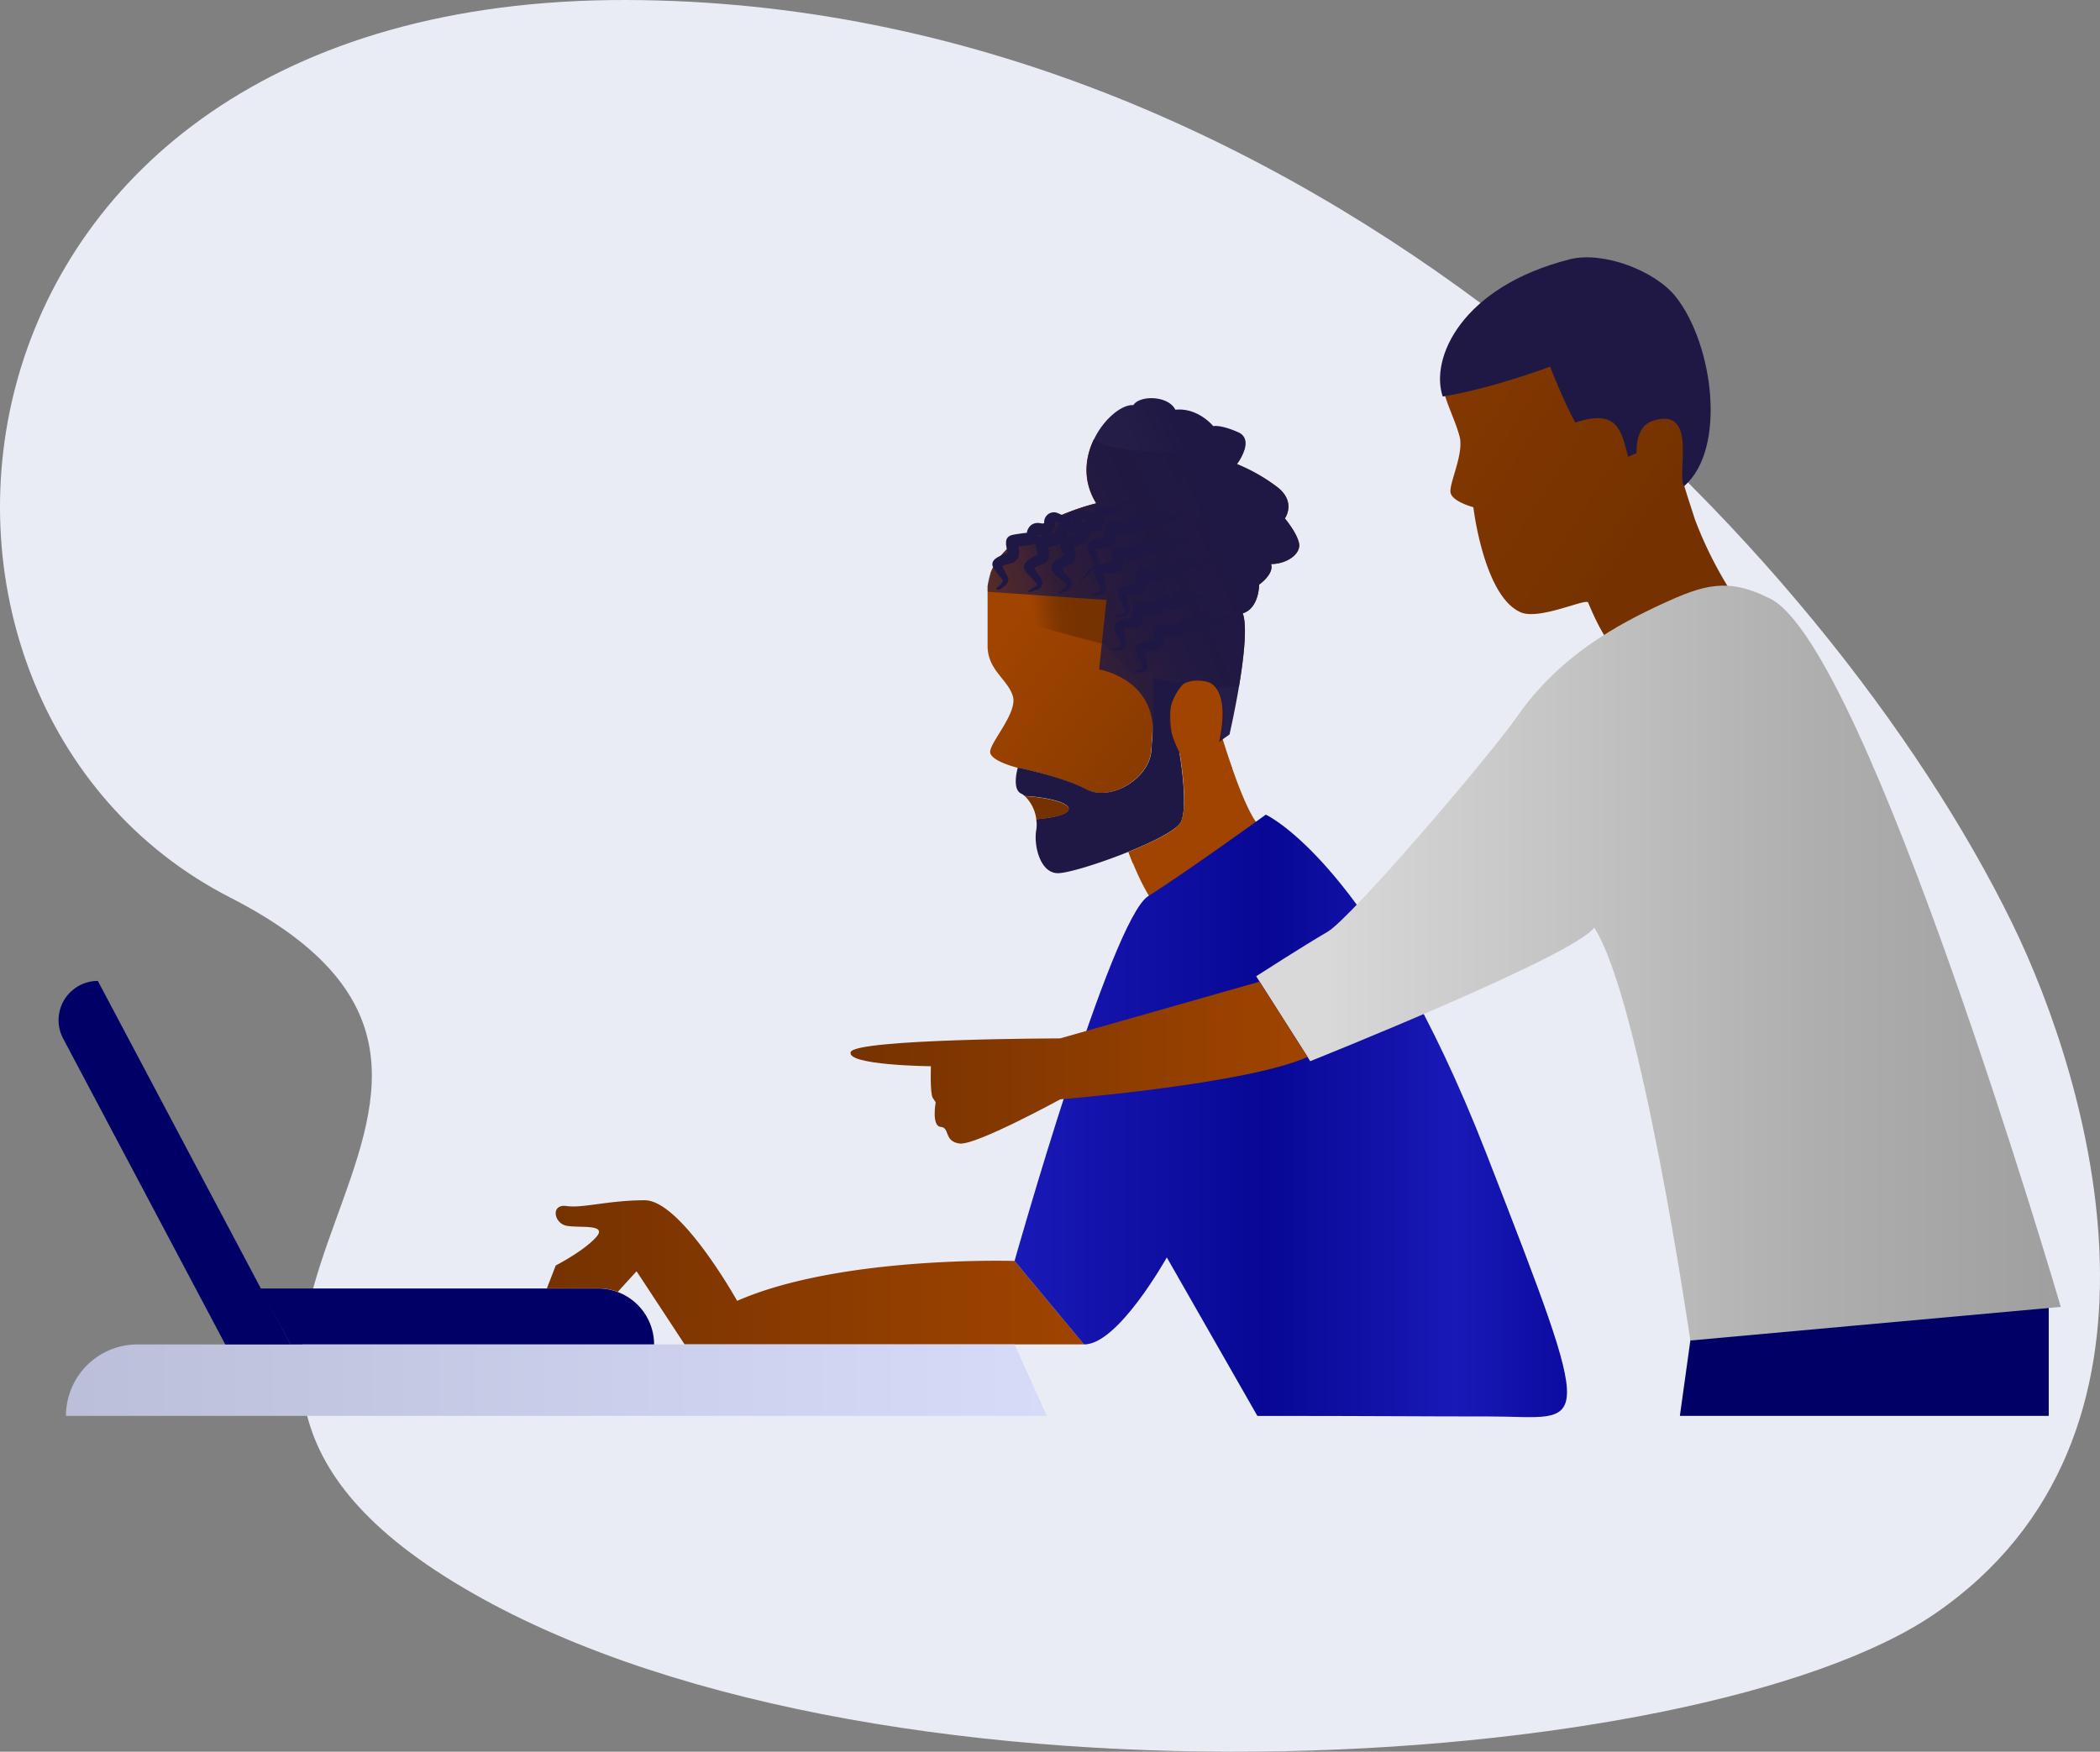 <svg xmlns="http://www.w3.org/2000/svg" xmlns:xlink="http://www.w3.org/1999/xlink" width="631.589" height="526.912" viewBox="0 0 631.589 526.912">
  <rect x="0" y="0" width="631.589" height="526.912" fill="#808080" stroke="none"/>
  <defs>
    <linearGradient id="linear-gradient" x1="1.079" y1="1.006" x2="0.243" y2="0.314" gradientUnits="objectBoundingBox">
      <stop offset="0" stop-color="#753200"/>
      <stop offset="1" stop-color="#a04400"/>
    </linearGradient>
    <linearGradient id="linear-gradient-2" x1="0.187" y1="0.58" x2="0.609" y2="0.505" gradientUnits="objectBoundingBox">
      <stop offset="0" stop-color="#a04400" stop-opacity="0"/>
      <stop offset="0.06" stop-color="#953f00" stop-opacity="0.271"/>
      <stop offset="0.12" stop-color="#8b3b00" stop-opacity="0.49"/>
      <stop offset="0.19" stop-color="#833800" stop-opacity="0.678"/>
      <stop offset="0.27" stop-color="#7d3500" stop-opacity="0.82"/>
      <stop offset="0.37" stop-color="#783300" stop-opacity="0.929"/>
      <stop offset="0.51" stop-color="#763200" stop-opacity="0.98"/>
      <stop offset="0.9" stop-color="#753200"/>
    </linearGradient>
    <linearGradient id="linear-gradient-3" x1="2.126" y1="98.042" x2="2.9" y2="98.042" xlink:href="#linear-gradient"/>
    <linearGradient id="linear-gradient-4" x1="1.276" y1="10.268" x2="-0.055" y2="9.602" xlink:href="#linear-gradient"/>
    <linearGradient id="linear-gradient-5" x1="0.68" y1="0.633" x2="-1.211" y2="-0.811" xlink:href="#linear-gradient"/>
    <linearGradient id="linear-gradient-6" x1="1.065" y1="19.091" x2="2.838" y2="18.594" xlink:href="#linear-gradient"/>
    <linearGradient id="linear-gradient-7" x1="0" y1="0.501" x2="1" y2="0.501" xlink:href="#linear-gradient"/>
    <linearGradient id="linear-gradient-8" y1="0.5" x2="1" y2="0.5" gradientUnits="objectBoundingBox">
      <stop offset="0" stop-color="#1919b7"/>
      <stop offset="0.44" stop-color="#080895"/>
      <stop offset="0.77" stop-color="#1919b7"/>
      <stop offset="1" stop-color="#09099c"/>
    </linearGradient>
    <linearGradient id="linear-gradient-9" y1="0.5" x2="1" y2="0.5" gradientUnits="objectBoundingBox">
      <stop offset="0.01" stop-color="#bbbfd9"/>
      <stop offset="1" stop-color="#d6dbf8"/>
    </linearGradient>
    <linearGradient id="linear-gradient-10" y1="0.5" x2="1" y2="0.5" gradientUnits="objectBoundingBox">
      <stop offset="0.09" stop-color="#d9d9d9"/>
      <stop offset="0.12" stop-color="#d6d6d6"/>
      <stop offset="0.7" stop-color="#aeaeae"/>
      <stop offset="1" stop-color="#9f9f9f"/>
    </linearGradient>
    <linearGradient id="linear-gradient-11" x1="0" y1="0.5" x2="1" y2="0.5" xlink:href="#linear-gradient"/>
    <linearGradient id="linear-gradient-12" x1="-0.178" y1="0.895" x2="0.777" y2="0.41" gradientUnits="objectBoundingBox">
      <stop offset="0" stop-color="#1f1844" stop-opacity="0"/>
      <stop offset="0.11" stop-color="#1f1844" stop-opacity="0.239"/>
      <stop offset="0.29" stop-color="#1f1844" stop-opacity="0.58"/>
      <stop offset="0.49" stop-color="#1f1844" stop-opacity="0.812"/>
      <stop offset="0.71" stop-color="#1f1844" stop-opacity="0.961"/>
      <stop offset="1" stop-color="#1f1844"/>
    </linearGradient>
  </defs>
  <g id="Two_Black_Men_Using_Laptop" data-name="Two Black Men Using Laptop" transform="translate(-11.727 -41.529)">
    <g id="Слой_1" data-name="Слой 1">
      <path id="Caminho_84" data-name="Caminho 84" d="M616.86,319.16C561.84,206.69,404.48,42,200,41.53c-213.36-.44-234,211.17-119,270S27.87,443.66,148.07,517.32c121.66,74.56,374.5,58.49,445.67,9.56C671.21,473.63,640.63,367.75,616.86,319.16Z" fill="#e9ecf5"/>
    </g>
    <g id="Слой_2" data-name="Слой 2">
      <path id="Caminho_85" data-name="Caminho 85" d="M394,211.19c1,3-3.57,6.18-3.57,6.18s0,7.14-4.94,8.65c1.43,3.79.29,13.52-1.13,22l-7,.38c-4.85.28-9.18.58-11.93,1-1.86.28-3,.62-3.09,1a15.712,15.712,0,0,1-1.66,3.11c0,3.32-2.1.67-2.27,6-.07,2.4-.19,4.72-.36,6.69-.06.58-.11,1.13-.17,1.65-.94,8-12.27,14.92-19.54,11.09s-20.58-6.47-20.58-6.47-7.54-1.83-8.21-4.45,8.41-12,6.78-17.14c-.74-2.38-2.43-4.22-4-6.23-1.87-2.37-3.62-5-3.58-9V217.67a27.438,27.438,0,0,0,.94-4h0c4.18-10.56,21-18.09,31.72-20.74-4.2-6.71-3.39-13.76-.7-19.29,4,3.23,14.66,4.07,27.16,3.77,5.83-.13,12.07-.51,18.22-1a15.08,15.08,0,0,1-2.39,4.73A53.589,53.589,0,0,1,395.83,188c5.9,4.54,2.33,9.47,2.33,9.47s3.71,4.4,4.27,7.56S398.71,211.19,394,211.19Z" fill="url(#linear-gradient)"/>
      <path id="Caminho_86" data-name="Caminho 86" d="M367.91,177.41C365,201,360.73,230,360.77,231.73c.07,3.88-1.51,8.77-2,11.5l-6.46,1.35-8.46-9.31s-24.62-6-35-10.47v-7.11a27.439,27.439,0,0,0,.94-4h0c4.18-10.56,21-18.09,31.72-20.74-4.2-6.71-3.39-13.76-.7-19.29C344.76,176.87,355.41,177.71,367.91,177.41Z" fill="url(#linear-gradient-2)"/>
      <path id="Caminho_87" data-name="Caminho 87" d="M370,246.49c-2.84,2.42-6.06,6.3-6.16,10.95A18.82,18.82,0,0,0,367,268h-.54s2.73,15.7.48,20.7c-1.06,2.35-8.11,5.94-15.85,9.06-8.75,3.54-18.42,6.49-21.3,6.42-5.44-.14-7.18-8.75-6.41-12.92a10.14,10.14,0,0,0,0-3.32c4-.36,9.65-1.21,9.74-3.1.1-2.19-8-3.69-13.19-3.86a4.471,4.471,0,0,0-1.09-.74c-2.91-1.4-1-7.81-1-7.81s13.3,2.63,20.57,6.47,18.6-3,19.54-11.09c.72-6.09.7-17.57.63-22.82a2.817,2.817,0,0,1,.12.34S365.09,247.55,370,246.49Z" fill="#1f1844"/>
      <path id="Caminho_88" data-name="Caminho 88" d="M333.16,284.92c-.09,1.89-5.78,2.74-9.74,3.1a11.85,11.85,0,0,0-3.45-7C325.14,281.23,333.27,282.73,333.16,284.92Z" fill="url(#linear-gradient-3)"/>
      <path id="Caminho_89" data-name="Caminho 89" d="M380,258.37a7.9,7.9,0,0,1-1,4c.42,1.38,1,3.27,1.71,5.44l1.56,4.65c2.08,6,4.66,12.53,7,16,4.87,7.27-18,29.34-24.67,29.19-4.72-.1-9.63-10.38-12.13-16.46-.58-1.4-1-2.59-1.32-3.36,7.75-3.12,14.8-6.71,15.85-9.07a14.411,14.411,0,0,0,.86-5c.26-6.55-1.34-15.74-1.34-15.74s-3.33-6.52-3.25-10.38a16.68,16.68,0,0,1,5.6-11.62c.17,0,1.86-1,2-1C375.89,243.72,380,248.76,380,258.37Z" fill="url(#linear-gradient-4)"/>
      <path id="Caminho_90" data-name="Caminho 90" d="M531,217.33a120.072,120.072,0,0,1-9.5-19.52l-1.5-4.65c-.71-2.16-1.29-4.06-1.71-5.44.63-1.11,1.49-1.42,2.06-2.91,2.59-6.76.19-31.71-11.92-25.07-.16.09-6.41-22.19-9.43-22.66-5.64-.87-25-5.07-37.1-2.5l-8.11,5c-1.59.34-8,15.24-8,17.57v.1c0,4,3.4,9.86,4.92,15.59,1.39,5.26-3.36,14.36-2.69,17s6.83,4.26,6.83,4.26h0S458,221,469.13,225.72c5.65,2.41,19.67-4.34,20.25-2.94,2.49,6.08,7.4,16.35,12.13,16.46C508.2,239.39,535.92,224.6,531,217.33Z" fill="url(#linear-gradient-5)"/>
      <path id="Caminho_91" data-name="Caminho 91" d="M378.36,263.25l3.91,9.24v.09c0,.32.06.66.09,1-7.71,16.67-19.9,24-29.94,27.61-.58-1.4-1-2.59-1.32-3.36,7.75-3.12,14.8-6.71,15.85-9.07a14.41,14.41,0,0,0,.86-5A38.55,38.55,0,0,0,378.36,263.25Z" fill="url(#linear-gradient-6)"/>
    </g>
    <g id="Слой_3" data-name="Слой 3">
      <path id="Caminho_92" data-name="Caminho 92" d="M337.77,445.92H217.63l-14.45-22-5.66,6.2a16.38,16.38,0,0,0-5.89-1.07H176.21l2.66-6.87s8.22-4.21,12.06-8.41-4.91-2.8-8.78-3.53-4.88-6.65,0-5.94,12.62-1.74,23.5-1.74,27.78,30.26,27.78,30.26c31.15-13.66,83.45-12,83.45-12Z" fill="url(#linear-gradient-7)"/>
      <path id="Caminho_93" data-name="Caminho 93" d="M460,467.6c-21.13,0-34.74-.17-70.11-.17l-27.24-47.67s-14.69,26.36-24.9,26.16l-20.89-25.1s29-102.71,40.18-109.72,35.39-24.53,35.39-24.53,32.31,14.68,66.32,101.94S489,467.6,460,467.6Z" fill="url(#linear-gradient-8)"/>
      <path id="Caminho_94" data-name="Caminho 94" d="M627.9,467.43H516.96l4.16-29.92,106.78-7.32Z" fill="#006"/>
    </g>
    <g id="_01" data-name="01">
      <path id="Caminho_95" data-name="Caminho 95" d="M326.57,467.43h-295A21.5,21.5,0,0,1,53,445.93H316.87Z" fill="url(#linear-gradient-9)"/>
      <path id="Caminho_96" data-name="Caminho 96" d="M208.45,445.92H99.1L90,429.1H191.63a16.38,16.38,0,0,1,5.89,1.07A16.86,16.86,0,0,1,208.45,445.92Z" fill="#006"/>
      <path id="Caminho_97" data-name="Caminho 97" d="M41.15,336.58,99.1,445.93H79.48l-48.76-92a11.81,11.81,0,0,1,10.43-17.34Z" fill="#006"/>
      <path id="Caminho_98" data-name="Caminho 98" d="M518.28,187.72c12.82-11.14,8.77-42.71-2.61-57C509.5,123,494,117,483.86,119.52c-32.63,8.28-42.11,29.84-38.22,41.29,15.07-2.48,32.29-9,32.29-9s4.36,11.2,7.59,16.82c12.73-4.21,13.77,2.28,15.88,10.29,1.05-.53,2.55-1.13,2.55-1.13s-.6-7.83,4.7-9.63C522.86,163.36,515.67,185.05,518.28,187.72Z" fill="#1f1844"/>
      <path id="Caminho_99" data-name="Caminho 99" d="M631.52,434.64,520.11,444.75s-14.9-102.65-28.92-124.21c-5.81,8.41-85.4,40.19-85.4,40.19l-.82-1.29-14.38-22.59-1.06-1.67S404,325.87,411,321.81s48.3-52.26,57.1-64.87c12.78-18.33,30.54-27.75,43.34-33.67s19.93-8.12,32.74-1.64C573.56,236.48,631.52,434.64,631.52,434.64Z" fill="url(#linear-gradient-10)"/>
      <path id="Caminho_100" data-name="Caminho 100" d="M405,359.44c-17.93,8.17-74.4,12.77-74.4,12.77s-25.49,13.94-30.28,13.29-2.83-4.79-5.66-5-1.52-7.41-1.52-7.41l-.87-1.31c-.87-1.31-.57-9.53-.57-9.53S266.26,362,267.57,358s63-4.13,63-4.13l60-17.06Z" fill="url(#linear-gradient-11)"/>
      <path id="Caminho_101" data-name="Caminho 101" d="M394,211.19c1,3-3.57,6.18-3.57,6.18s0,7.14-4.94,8.65c1.43,3.79.29,13.52-1.13,22-1.31,7.76-2.85,14.44-2.85,14.44l-3.13,2.22c1.85-8.37,1.09-13.65-1-16.27a5,5,0,0,0-3.17-1.94c-4.59-.76-7.26.65-8.75,2.94-3.28,5-1,14.26-1,14.26s1,.69-6.43,2.62a25.738,25.738,0,0,0,.36-6.69c-1.21-14.34-16.1-16.69-16.1-16.69L344.5,222l-35.69-2.47h0a12.366,12.366,0,0,1,0-1.86,13.27,13.27,0,0,1,.94-4h0c4.18-10.56,21-18.09,31.72-20.74-4.2-6.71-3.39-13.76-.7-19.29,3-6.23,8.47-10.53,11.82-10.24,1.79-3,10.44-3,12.64,1.37,6.87-.69,11.39,4.94,11.39,4.94s2.07-.54,7.42,1.79c2.35,1,2.58,3,2.11,4.88a15.08,15.08,0,0,1-2.39,4.73A53.59,53.59,0,0,1,395.83,188c5.9,4.54,2.33,9.47,2.33,9.47s3.71,4.4,4.27,7.56S398.71,211.19,394,211.19Z" fill="url(#linear-gradient-12)"/>
      <path id="Caminho_102" data-name="Caminho 102" d="M369.46,197.27c-1-.09-1.9-.22-2.83-.36a1.26,1.26,0,0,0-.55,0,.87.87,0,0,0-.38.17.831.831,0,0,0-.14.14l-.22.24-.5.54a2.43,2.43,0,0,1-2.11.62,2.669,2.669,0,0,1-.57-.17l-.41-.2-.64-.31-1.23-.6a.15.15,0,0,0-.16.09c0,.06,0,.09,0,.1h0v.33a2.006,2.006,0,0,1,0,.24,3,3,0,0,1-.53,1.31,3.2,3.2,0,0,1-3.89,1.06l-.65-.27-.33-.14-.16-.07h-.11a.21.21,0,0,0,.1,0,.25.25,0,0,0,.21-.09v-.05l-.14.37a3.34,3.34,0,0,1-2.23,2,3.408,3.408,0,0,1-.77.12h-.66l-2.74-.32c-.44,0-.91-.09-1.27-.11h-.04l.2-.06h.09l.21-.11a1.56,1.56,0,0,0,.39-.34,1.219,1.219,0,0,0,.2-.3c.08-.17,0-.15,0-.09s0,.14,0,.21c-.06.35-.1.8-.13,1.23v.67a4.08,4.08,0,0,1-.2,1.2,3.18,3.18,0,0,1-2.78,2.13,4.2,4.2,0,0,1-.45,0h-1.95a7.289,7.289,0,0,0-1,.13s-.05,0,0,0a1,1,0,0,0,.28-.61.74.74,0,0,0,0-.13h0a.75.75,0,0,0,0,.09v.27c.06.4.14.85.24,1.3.19.9.44,1.79.64,2.72a2.28,2.28,0,0,1-.38,2,2,2,0,0,1-1.68.81l.29-.14q-2.24,2.09-4.52,4.14,1.9-2.41,3.86-4.76l.05-.06.24-.08a.89.89,0,0,0,.55-1.32c-.45-.82-.84-1.7-1.24-2.58-.19-.45-.39-.89-.56-1.4a1.93,1.93,0,0,0-.12-.42c-.04-.15,0-.15-.05-.26v-.16a.926.926,0,0,1,0-.1,2.108,2.108,0,0,1,0-.22,1.84,1.84,0,0,1,.64-1.2,2.84,2.84,0,0,1,.61-.4,7,7,0,0,1,1.72-.55,13.513,13.513,0,0,1,1.51-.24l.74-.08h.22a.14.14,0,0,0-.14.06v-.93a15.5,15.5,0,0,1,.09-1.57,1.215,1.215,0,0,1,.07-.48,3.13,3.13,0,0,1,.24-.77,2.46,2.46,0,0,1,.29-.45,2.131,2.131,0,0,1,.46-.4l.24-.13.14-.05.28-.08h.92c.57,0,1,.06,1.53.1,1,.08,1.91.2,2.85.33h0a.33.33,0,0,0-.12.07.28.28,0,0,0-.07.12l.12-.29a3.5,3.5,0,0,1,.36-.67,3.3,3.3,0,0,1,4.05-1.15l.22.1.16.08.31.16.63.32h-.06a.08.08,0,0,0,0,.1h0v-.47l.08-.33a3,3,0,0,1,1.83-1.93,2.89,2.89,0,0,1,2.55.27c.46.31.77.58,1.16.88l.85.66a.63.63,0,0,0,.54,0l.58-.37.32-.21a2.27,2.27,0,0,1,.46-.23,2.17,2.17,0,0,1,1-.12,2.32,2.32,0,0,1,.82.28A15.543,15.543,0,0,1,369.46,197.27Z" fill="#1f1844"/>
      <path id="Caminho_103" data-name="Caminho 103" d="M371.56,204.77c-1-.09-2-.24-3-.38a.94.94,0,0,0-.86.27l-.07.08-.13.14-.25.28-.25.28a2.56,2.56,0,0,1-.46.36,2.51,2.51,0,0,1-2.35.11l-1.4-.69-.67-.33c-.15-.08-.14-.05-.16-.06h-.05a.16.16,0,0,0-.09.14c0,.09.09-.21,0,.66A3.14,3.14,0,0,1,360,208a3.19,3.19,0,0,1-1.51.29,3.342,3.342,0,0,1-.77-.14l-.35-.13-.17-.07-.69-.29-.34-.14h0a.22.22,0,0,0,.23,0s.08-.1.07-.07l-.06.18v.09l-.08.18a3.308,3.308,0,0,1-.41.7,3.38,3.38,0,0,1-2.87,1.3l-1.58-.18c-.95-.12-2-.24-2.79-.28h.1l.21-.09a1.571,1.571,0,0,0,.45-.31,1.25,1.25,0,0,0,.35-.52h0v.26c-.06.4-.09.87-.13,1.33l-.05.73a3.31,3.31,0,0,1-.44,1.5,3.19,3.19,0,0,1-2.55,1.58H345a12.752,12.752,0,0,0-1.31.08,2.883,2.883,0,0,0-.51.08c-.14.02-.1,0-.08,0a1,1,0,0,0,.25-.39.79.79,0,0,0,.07-.26.74.74,0,0,0,0-.13h0v.06a2.251,2.251,0,0,0,0,.27l.11.66c.17.93.41,1.89.65,2.85l.19.83a2.28,2.28,0,0,1-.11,1.11,2.12,2.12,0,0,1-1.49,1.36,2.15,2.15,0,0,1-.49.05h-1.13a13.043,13.043,0,0,1-1.51-.14c.48-.15,1-.28,1.46-.42l.73-.19.36-.09a1.141,1.141,0,0,0,.24-.11,1,1,0,0,0,.44-.75.72.72,0,0,0-.09-.36v-.08l-.08-.16-.18-.34c-.45-.91-.88-1.81-1.28-2.78a7.7,7.7,0,0,1-.28-.77,3.165,3.165,0,0,1-.12-.46,2.49,2.49,0,0,1,0-.31.943.943,0,0,1,0-.1,2.141,2.141,0,0,1,0-.23,1.79,1.79,0,0,1,.85-1.36,3.6,3.6,0,0,1,.59-.33,6.17,6.17,0,0,1,.93-.31,15.329,15.329,0,0,1,1.64-.32l.79-.1h.69a.14.14,0,0,0-.15,0,.181.181,0,0,0,0,.08v-.76a11.826,11.826,0,0,1,.08-1.63,1.4,1.4,0,0,1,.06-.48,3.752,3.752,0,0,1,.17-.67,2.1,2.1,0,0,1,.53-.84,2.141,2.141,0,0,1,.53-.37,2.2,2.2,0,0,1,.3-.11l.3-.07h.72a26.93,26.93,0,0,1,3.14.26l1.37.18a.3.3,0,0,0-.26.13v.06h0v-.09l.07-.17a3.39,3.39,0,0,1,.9-1.29,3.31,3.31,0,0,1,3-.75,3.642,3.642,0,0,1,.69.26l.33.17.66.34.17.08h0a.09.09,0,0,0-.05,0v.09h0v-.48a1.063,1.063,0,0,1,.09-.35,3,3,0,0,1,.77-1.24,2.94,2.94,0,0,1,2.63-.77,2.8,2.8,0,0,1,1.15.52l.59.45,1.13.88a.55.55,0,0,0,.51.14l.16-.05.31-.21.7-.45a2.12,2.12,0,0,1,2-.07A15.545,15.545,0,0,1,371.56,204.77Z" fill="#1f1844"/>
      <path id="Caminho_104" data-name="Caminho 104" d="M378.46,211.42c-1-.09-2-.24-3-.38a.94.94,0,0,0-.86.27l-.07.08-.13.14-.25.28-.25.28a2.56,2.56,0,0,1-.46.36,2.51,2.51,0,0,1-2.35.11l-1.4-.69-.67-.33c-.15-.08-.14-.05-.16-.06h-.05a.16.16,0,0,0-.09.14c0,.09.09-.21,0,.66a3.14,3.14,0,0,1-1.78,2.31,3.18,3.18,0,0,1-1.51.29,3.33,3.33,0,0,1-.77-.14l-.35-.13-.17-.07-.69-.29-.34-.14h0a.22.22,0,0,0,.23,0s.08-.1.08-.07l-.06.18v.09l-.08.18a3.32,3.32,0,0,1-.41.7,3.38,3.38,0,0,1-2.87,1.3l-1.58-.18c-.95-.12-2-.24-2.78-.28h.1l.21-.09a1.571,1.571,0,0,0,.45-.31,1.25,1.25,0,0,0,.35-.52c0-.09,0,0,0,0v.26c-.06.4-.09.87-.13,1.33v.73a3.309,3.309,0,0,1-.44,1.5,3.19,3.19,0,0,1-2.55,1.58h-1.5a12.752,12.752,0,0,0-1.31.08,2.882,2.882,0,0,0-.51.08c-.14.02-.1,0-.08,0a1,1,0,0,0,.25-.39.78.78,0,0,0,.07-.26.74.74,0,0,0,0-.13h0v.06a2.3,2.3,0,0,0,0,.27l.11.66c.17.93.41,1.89.65,2.85l.19.83a2.28,2.28,0,0,1-.11,1.11,2.04,2.04,0,0,1-1.98,1.41h-1.13a13.043,13.043,0,0,1-1.51-.14c.48-.15,1-.28,1.46-.42l.73-.19.36-.09a1.13,1.13,0,0,0,.24-.11,1,1,0,0,0,.44-.75.72.72,0,0,0-.09-.36v-.08l-.08-.16-.18-.34c-.45-.91-.88-1.81-1.28-2.78a7.7,7.7,0,0,1-.28-.77,3.165,3.165,0,0,1-.12-.46,2.49,2.49,0,0,1,0-.31.828.828,0,0,1,0-.1,1.82,1.82,0,0,1,.86-1.59,3.592,3.592,0,0,1,.59-.33,6.184,6.184,0,0,1,.93-.31,15.323,15.323,0,0,1,1.64-.32l.79-.1h.69a.14.14,0,0,0-.15,0,.18.18,0,0,0,0,.08v-.76a11.826,11.826,0,0,1,.08-1.63,1.4,1.4,0,0,1,.06-.48,3.75,3.75,0,0,1,.17-.67,2.11,2.11,0,0,1,.53-.84,2.14,2.14,0,0,1,.53-.37,2.209,2.209,0,0,1,.3-.11l.3-.07h.32a26.93,26.93,0,0,1,3.14.26l1.37.18a.3.3,0,0,0-.26.13v.06h0v-.09l.07-.17a3.39,3.39,0,0,1,.9-1.29,3.31,3.31,0,0,1,3-.75,3.641,3.641,0,0,1,.69.26l.33.17.66.34.17.08h0a.09.09,0,0,0-.05,0v.09h0v-.48a1.386,1.386,0,0,1,.09-.35,3,3,0,0,1,.77-1.24,2.94,2.94,0,0,1,2.63-.77,3,3,0,0,1,.66.22,3.051,3.051,0,0,1,.49.3l.59.45,1.13.88a.55.55,0,0,0,.51.14l.16-.05.31-.21.7-.45a2.12,2.12,0,0,1,2-.07A15.329,15.329,0,0,1,378.46,211.42Z" fill="#1f1844"/>
      <path id="Caminho_105" data-name="Caminho 105" d="M377.4,221.49c-1-.09-2-.24-3-.38a.94.94,0,0,0-.86.27l-.07.08-.13.14-.25.28-.25.28a2.56,2.56,0,0,1-.46.36,2.51,2.51,0,0,1-2.35.11l-1.4-.69-.67-.33c-.15-.08-.14-.05-.16-.06h-.05a.16.16,0,0,0-.09.14c0,.09.09-.21,0,.66a3.14,3.14,0,0,1-1.78,2.31,3.19,3.19,0,0,1-1.51.29,3.339,3.339,0,0,1-.77-.14l-.35-.13-.17-.07-.69-.29-.34-.14h0a.22.22,0,0,0,.23,0s.08-.1.07-.07l-.06.18v.09l-.08.18a3.308,3.308,0,0,1-.41.7,3.38,3.38,0,0,1-2.87,1.3l-1.58-.18c-.95-.12-2-.24-2.79-.28h.1l.21-.09a1.571,1.571,0,0,0,.45-.31,1.25,1.25,0,0,0,.35-.52c0-.09,0,0,0,0v.26c-.06.4-.09.87-.13,1.33v.73a3.31,3.31,0,0,1-.44,1.5,3.19,3.19,0,0,1-2.55,1.58h-1.5a12.752,12.752,0,0,0-1.31.08,2.882,2.882,0,0,0-.51.08c-.14.02-.1,0-.08,0a1,1,0,0,0,.25-.39.791.791,0,0,0,.07-.26.737.737,0,0,0,0-.13h0v.06a2.252,2.252,0,0,0,0,.27l.11.66c.17.93.41,1.89.65,2.85l.19.83a2.28,2.28,0,0,1-.11,1.11,2.04,2.04,0,0,1-1.98,1.41H347.2a13.043,13.043,0,0,1-1.51-.14c.48-.15,1-.28,1.46-.42l.73-.19.36-.09a1.14,1.14,0,0,0,.24-.11,1,1,0,0,0,.44-.75.72.72,0,0,0-.09-.36v-.08l-.08-.16-.18-.34c-.45-.91-.88-1.81-1.28-2.78a7.7,7.7,0,0,1-.28-.77,3.165,3.165,0,0,1-.12-.46,2.49,2.49,0,0,1,0-.31.942.942,0,0,1,0-.1,2.15,2.15,0,0,1,0-.23,1.79,1.79,0,0,1,.85-1.36,3.6,3.6,0,0,1,.59-.33,6.179,6.179,0,0,1,.93-.31,15.33,15.33,0,0,1,1.64-.32l.79-.1h.69a.14.14,0,0,0-.15,0,.181.181,0,0,0,0,.08v-.76a11.826,11.826,0,0,1,.08-1.63,1.4,1.4,0,0,1,.06-.48,3.752,3.752,0,0,1,.17-.67,2.1,2.1,0,0,1,.53-.84,2.14,2.14,0,0,1,.53-.37,2.2,2.2,0,0,1,.3-.11l.3-.07h.41a26.93,26.93,0,0,1,3.14.26l1.37.18a.3.3,0,0,0-.26.13v.06h0v-.09l.07-.17a3.39,3.39,0,0,1,.9-1.29,3.31,3.31,0,0,1,3-.75,3.641,3.641,0,0,1,.69.26l.33.17.66.34.17.08h0a.09.09,0,0,0-.05,0v.09h0v-.48a1.063,1.063,0,0,1,.09-.35,3,3,0,0,1,.77-1.24,2.94,2.94,0,0,1,2.63-.77,2.8,2.8,0,0,1,1.15.52l.59.45,1.13.88a.55.55,0,0,0,.51.14l.16-.05.31-.21.7-.45a2.12,2.12,0,0,1,2-.07A17.227,17.227,0,0,1,377.4,221.49Z" fill="#1f1844"/>
      <path id="Caminho_106" data-name="Caminho 106" d="M383.85,228.13c-1-.09-2-.24-3-.38a.94.94,0,0,0-.86.27l-.07.08-.13.14-.25.28-.25.28a2.562,2.562,0,0,1-.46.36,2.51,2.51,0,0,1-2.35.11l-1.4-.69-.67-.33c-.15-.08-.14-.05-.16-.06h-.05a.16.16,0,0,0-.09.14c0,.09.09-.21,0,.66a3.14,3.14,0,0,1-1.78,2.31,3.19,3.19,0,0,1-1.51.29,3.34,3.34,0,0,1-.77-.14l-.35-.13-.17-.07-.69-.29-.34-.14h0a.22.22,0,0,0,.23,0s.08-.1.07-.07l-.06.18v.09l-.08.18a3.31,3.31,0,0,1-.41.7,3.38,3.38,0,0,1-2.87,1.3l-1.58-.18c-.95-.12-2-.24-2.79-.28h.1l.21-.09a1.57,1.57,0,0,0,.45-.31,1.25,1.25,0,0,0,.35-.52c0-.09,0,0,0,0v.26c-.06.4-.09.87-.13,1.33v.73a3.31,3.31,0,0,1-.44,1.5,3.19,3.19,0,0,1-2.55,1.58h-1.5a12.752,12.752,0,0,0-1.31.08,2.882,2.882,0,0,0-.51.08c-.14.02-.1,0-.08,0a1,1,0,0,0,.25-.39.79.79,0,0,0,.07-.26.74.74,0,0,0,0-.13h0v.06a2.258,2.258,0,0,0,0,.27l.11.66c.17.93.41,1.89.65,2.85l.19.83a2.28,2.28,0,0,1-.11,1.11,2.04,2.04,0,0,1-1.98,1.41h-1.13a13.043,13.043,0,0,1-1.51-.14c.48-.15,1-.28,1.46-.42l.73-.19.36-.09a1.141,1.141,0,0,0,.24-.11,1,1,0,0,0,.44-.75.72.72,0,0,0-.09-.36v-.08l-.08-.16-.18-.34c-.45-.91-.88-1.81-1.28-2.78a7.7,7.7,0,0,1-.28-.77,3.165,3.165,0,0,1-.12-.46,2.49,2.49,0,0,1,0-.31.951.951,0,0,1,0-.1,2.149,2.149,0,0,1,0-.23,1.79,1.79,0,0,1,.85-1.36,3.6,3.6,0,0,1,.59-.33,6.183,6.183,0,0,1,.93-.31,15.329,15.329,0,0,1,1.64-.32l.79-.1h.69a.14.14,0,0,0-.15,0,.18.18,0,0,0,0,.08v-.76a11.826,11.826,0,0,1,.08-1.63,1.4,1.4,0,0,1,.06-.48,3.75,3.75,0,0,1,.17-.67,2.1,2.1,0,0,1,.53-.84,2.139,2.139,0,0,1,.53-.37,2.2,2.2,0,0,1,.3-.11l.3-.07h.72a26.93,26.93,0,0,1,3.14.26l1.37.18a.3.3,0,0,0-.26.13v.06h0v-.09l.07-.17a3.39,3.39,0,0,1,.9-1.29,3.31,3.31,0,0,1,3-.75,3.641,3.641,0,0,1,.69.26l.33.17.66.34.17.08h0a.09.09,0,0,0-.05,0v.09h0v-.48a1.063,1.063,0,0,1,.09-.35,3,3,0,0,1,.77-1.24,2.94,2.94,0,0,1,2.63-.77,2.8,2.8,0,0,1,1.15.52l.59.45,1.13.88a.55.55,0,0,0,.51.14l.16-.05.31-.21.7-.45a2.12,2.12,0,0,1,2-.07C382.06,227.2,383,227.64,383.85,228.13Z" fill="#1f1844"/>
      <path id="Caminho_107" data-name="Caminho 107" d="M352.22,192.42c-1,.35-1.91.65-2.87.95a1,1,0,0,0-.67.63l-.08.29-.11.36-.11.36a2.541,2.541,0,0,1-.25.52,2.49,2.49,0,0,1-2.05,1.11h-2.49a.18.18,0,0,0,0,.18c0,.1,0-.2.28.62a3.11,3.11,0,0,1-.59,2.83,3.16,3.16,0,0,1-1.22.91,3.319,3.319,0,0,1-.75.21h-1.67a.2.2,0,0,0,.19-.11s0-.12,0-.09v.47a3.3,3.3,0,0,1-.07.81,3.37,3.37,0,0,1-2,2.42l-1.5.53a27.741,27.741,0,0,0-2.62,1h-.1l.17-.14.16-.17a1.58,1.58,0,0,0,.28-.48,1.27,1.27,0,0,0,.09-.62h0l.07.25c.12.38.3.82.47,1.25l.28.68a3.35,3.35,0,0,1,.26,1.56,3.23,3.23,0,0,1-1.62,2.57l-1.34.67a12.721,12.721,0,0,0-1.14.64,5,5,0,0,0-.41.29s-.07.06-.06,0a1,1,0,0,0,.07-.49.861.861,0,0,0-.06-.28l-.06-.13h0a2.283,2.283,0,0,0,.14.22l.39.54c.56.75,1.21,1.51,1.84,2.26l.55.67a2.42,2.42,0,0,1,.42,1.1,2.27,2.27,0,0,1-.77,2,2.3,2.3,0,0,1-.44.29l-.35.15-.69.29c-.47.18-.93.38-1.41.55a.2.2,0,0,1-.2-.33c.37-.34.76-.66,1.14-1l.58-.48.28-.24a1,1,0,0,0,.14-.18.81.81,0,0,0,0-.74.59.59,0,0,0-.2-.23h-.06l-.14-.11-.3-.23c-.79-.63-1.57-1.27-2.35-2-.19-.18-.39-.36-.59-.58a3.141,3.141,0,0,1-.31-.37,2.632,2.632,0,0,1-.18-.26l-.05-.09a2.276,2.276,0,0,1-.09-.22,1.86,1.86,0,0,1,.18-1.65,3.6,3.6,0,0,1,.4-.56,6.787,6.787,0,0,1,.71-.69,15.4,15.4,0,0,1,1.34-1l.67-.43.34-.2.17-.1h.08a.18.18,0,0,0-.14.13.21.21,0,0,0,0,.11l-.33-.68c-.23-.47-.43-1-.64-1.51-.05-.14-.1-.29-.15-.46a3.8,3.8,0,0,1-.14-.68,2.13,2.13,0,0,1,.11-1A2.159,2.159,0,0,1,331,204a2.229,2.229,0,0,1,.23-.24l.24-.2.1-.06.19-.11.13-.07.23-.11c1.08-.48,2-.78,2.95-1.12l1.32-.43a.29.29,0,0,0-.17.23.319.319,0,0,0,0,.07h0v-.28a3.38,3.38,0,0,1,.25-1.55,3.3,3.3,0,0,1,2.36-2,3.61,3.61,0,0,1,.73-.07h1.3a.07.07,0,0,0,0,.06.049.049,0,0,0,.06.05h0v-.48a1.971,1.971,0,0,0-.07-.35,3,3,0,0,1,.16-1.43,2.88,2.88,0,0,1,2.68-1.91,3.079,3.079,0,0,1,.57.05l.73.15,1.4.3a.58.58,0,0,0,.54-.1.708.708,0,0,0,.12-.12L347,194l.43-.71a2.1,2.1,0,0,1,1.74-.92C350.21,192.37,351.21,192.38,352.22,192.42Z" fill="#1f1844"/>
      <path id="Caminho_108" data-name="Caminho 108" d="M346.11,194.34c-1,.24-2,.43-3,.62a1,1,0,0,0-.74.55l-.11.28-.15.35-.15.35a2.537,2.537,0,0,1-.31.49,2.49,2.49,0,0,1-2.16.88l-1.55-.18-.74-.09h-.23a.18.18,0,0,0-.07.18c0,.1,0-.2.21.65a3.11,3.11,0,0,1-.9,2.75,3.16,3.16,0,0,1-1.31.77,3.319,3.319,0,0,1-.77.13h-1.67a.2.2,0,0,0,.2-.09s0-.11,0-.09v.48a3.3,3.3,0,0,1-.16.79,3.37,3.37,0,0,1-2.27,2.18l-1.55.36c-.93.21-1.94.44-2.72.67h-.11l.19-.12.17-.16a1.58,1.58,0,0,0,.33-.45,1.28,1.28,0,0,0,.16-.61h0v.26c.08.39.21.85.33,1.3l.2.7a3.35,3.35,0,0,1,.09,1.57,3.23,3.23,0,0,1-1.9,2.38l-1.41.52a12.721,12.721,0,0,0-1.2.51c-.19.09-.33.18-.44.24s-.08.05-.06,0a1,1,0,0,0,.12-.48.85.85,0,0,0,0-.29.79.79,0,0,0,0-.13h0v.05a2.3,2.3,0,0,0,.11.24l.33.58c.48.81,1,1.63,1.58,2.45l.47.73a2.41,2.41,0,0,1,.29,1.14,2.26,2.26,0,0,1-1,1.9,2.3,2.3,0,0,1-.47.24l-.37.11-.72.21c-.49.13-1,.27-1.46.39a.19.19,0,0,1-.16-.34c.41-.3.83-.57,1.24-.86l.63-.41.31-.2a1,1,0,0,0,.16-.16.82.82,0,0,0,.13-.73.59.59,0,0,0-.18-.26h-.06l-.13-.12-.27-.26c-.72-.71-1.42-1.43-2.11-2.22-.17-.2-.35-.4-.52-.64s-.17-.24-.27-.4a2.678,2.678,0,0,1-.15-.28v-.09a2.158,2.158,0,0,1-.06-.23,1.85,1.85,0,0,1,.37-1.62,3.59,3.59,0,0,1,.46-.51,6.778,6.778,0,0,1,.78-.61,15.394,15.394,0,0,1,1.44-.85l.71-.35.36-.16.18-.08h.09a.18.18,0,0,0-.15.11.21.21,0,0,0,0,.1l-.25-.72c-.17-.5-.32-1-.46-1.57a3.057,3.057,0,0,0-.1-.47,3.81,3.81,0,0,1-.06-.7,2.083,2.083,0,0,1,.6-1.53,2.226,2.226,0,0,1,.25-.21l.26-.17.1-.05.2-.09.13-.05.24-.09c1.12-.35,2.05-.55,3.05-.79l1.36-.28a.3.3,0,0,0-.2.21.37.37,0,0,0,0,.07h0v-.28a3.38,3.38,0,0,1,.42-1.51,3.3,3.3,0,0,1,2.57-1.69,3.611,3.611,0,0,1,.73,0h.37l.74.1h.18a.07.07,0,0,0,0,.06s0,.07.06.06h0v-.85a3,3,0,0,1,.32-1.41,2.88,2.88,0,0,1,2.88-1.6,3.09,3.09,0,0,1,.56.11l.71.23,1.36.45a.57.57,0,0,0,.55,0l.14-.11.23-.3.5-.66a2.1,2.1,0,0,1,1.83-.72C344.11,194.06,345.11,194.18,346.11,194.34Z" fill="#1f1844"/>
      <path id="Caminho_109" data-name="Caminho 109" d="M338.35,196.12c-1,.14-1.94.24-2.91.33a1.07,1.07,0,0,0-.51.13.87.87,0,0,0-.31.28l-.28.52-.17.32-.09.16a2.536,2.536,0,0,1-.16.23,2.47,2.47,0,0,1-2.08.92,2.941,2.941,0,0,1-.57-.09l-.35-.08-.71-.16-.71-.16-.35-.08h-.11a.17.17,0,0,0-.1.15h0v.14a1.177,1.177,0,0,0,.06.41,3,3,0,0,1,0,.73,3.131,3.131,0,0,1-.55,1.36,3.2,3.2,0,0,1-2.56,1.35,2.423,2.423,0,0,1-.38,0h-.3l-.36-.06-.71-.11h-.12a.18.18,0,0,0,.11,0,.28.28,0,0,0,.09-.08v-.06h0v.36a3.41,3.41,0,0,1-.36,1.12,3.36,3.36,0,0,1-1,1.18,3.4,3.4,0,0,1-1.47.58l-.76.09c-.94.12-1.89.22-2.78.36l-.62.11h-.2l.19-.1.2-.15a1.571,1.571,0,0,0,.35-.41,1.931,1.931,0,0,0,.13-.26,1.178,1.178,0,0,0,.05-.17c.05-.23,0-.19,0-.14a2.168,2.168,0,0,0,0,.22,1.939,1.939,0,0,0,.07.61l.21,1.34v.19a3.373,3.373,0,0,1,0,.38,3.26,3.26,0,0,1-.61,2.16,3.189,3.189,0,0,1-1.15,1,3.25,3.25,0,0,1-.67.25l-.33.08-1.3.33a9.352,9.352,0,0,0-1.15.39c-.15.06-.29.15-.28.11a1.089,1.089,0,0,0,.15-.39,1,1,0,0,0,0-.45h0a9.765,9.765,0,0,0,.47,1.15c.2.42.41.84.62,1.27l.66,1.27.18.36a1.49,1.49,0,0,1,.19.77,2.15,2.15,0,0,1-.34,1,4.94,4.94,0,0,1-1.13,1.24,4.26,4.26,0,0,1-1.46.8.45.45,0,0,1-.37-.82h.07a4.31,4.31,0,0,0,1.56-1.85c.06-.16.07-.32,0-.33s0,0,0,.08l-.22-.24c-.33-.36-.63-.75-.94-1.13s-.61-.77-.91-1.18a8.538,8.538,0,0,1-.89-1.39,3.005,3.005,0,0,1-.12-.29,1.73,1.73,0,0,1-.05-.81,2.06,2.06,0,0,1,.51-1,4.081,4.081,0,0,1,.89-.72,11.649,11.649,0,0,1,1.5-.76c.48-.21,1-.39,1.44-.55l.36-.12h-.08a.17.17,0,0,0-.05.06h0v-.16c-.12-.49-.25-1-.34-1.49a6.6,6.6,0,0,0-.13-.82,2.053,2.053,0,0,1,0-.5,3,3,0,0,1,.07-.85.314.314,0,0,1,.08-.25,1.617,1.617,0,0,1,.16-.34,2.14,2.14,0,0,1,.4-.48,1.8,1.8,0,0,1,.28-.2l.27-.14.13-.05.2-.07.5-.13.8-.15c1-.16,2-.3,2.94-.4l.68-.07a.33.33,0,0,0-.14.06.27.27,0,0,0-.09.11v.07h0v-.36a3.447,3.447,0,0,1,.08-.38,3.28,3.28,0,0,1,.3-.73,3.33,3.33,0,0,1,1-1.15,3.28,3.28,0,0,1,1.45-.54,3.37,3.37,0,0,1,.78,0l.35.06h.18l.7.16.35.08h.06c-.06,0-.08.08-.07.1h0a3,3,0,0,0,0-.31v-.58a3.2,3.2,0,0,1,.14-.7,3,3,0,0,1,.74-1.19,2.9,2.9,0,0,1,3.11-.64l.33.14.66.29.66.29.33.15.13.07a.6.6,0,0,0,.53,0h.07l.12-.13.25-.27.25-.27a2.83,2.83,0,0,1,.36-.35,2.19,2.19,0,0,1,.93-.43,2.1,2.1,0,0,1,.92,0C336.45,195.65,337.41,195.86,338.35,196.12Z" fill="#1f1844"/>
    </g>
  </g>
</svg>
